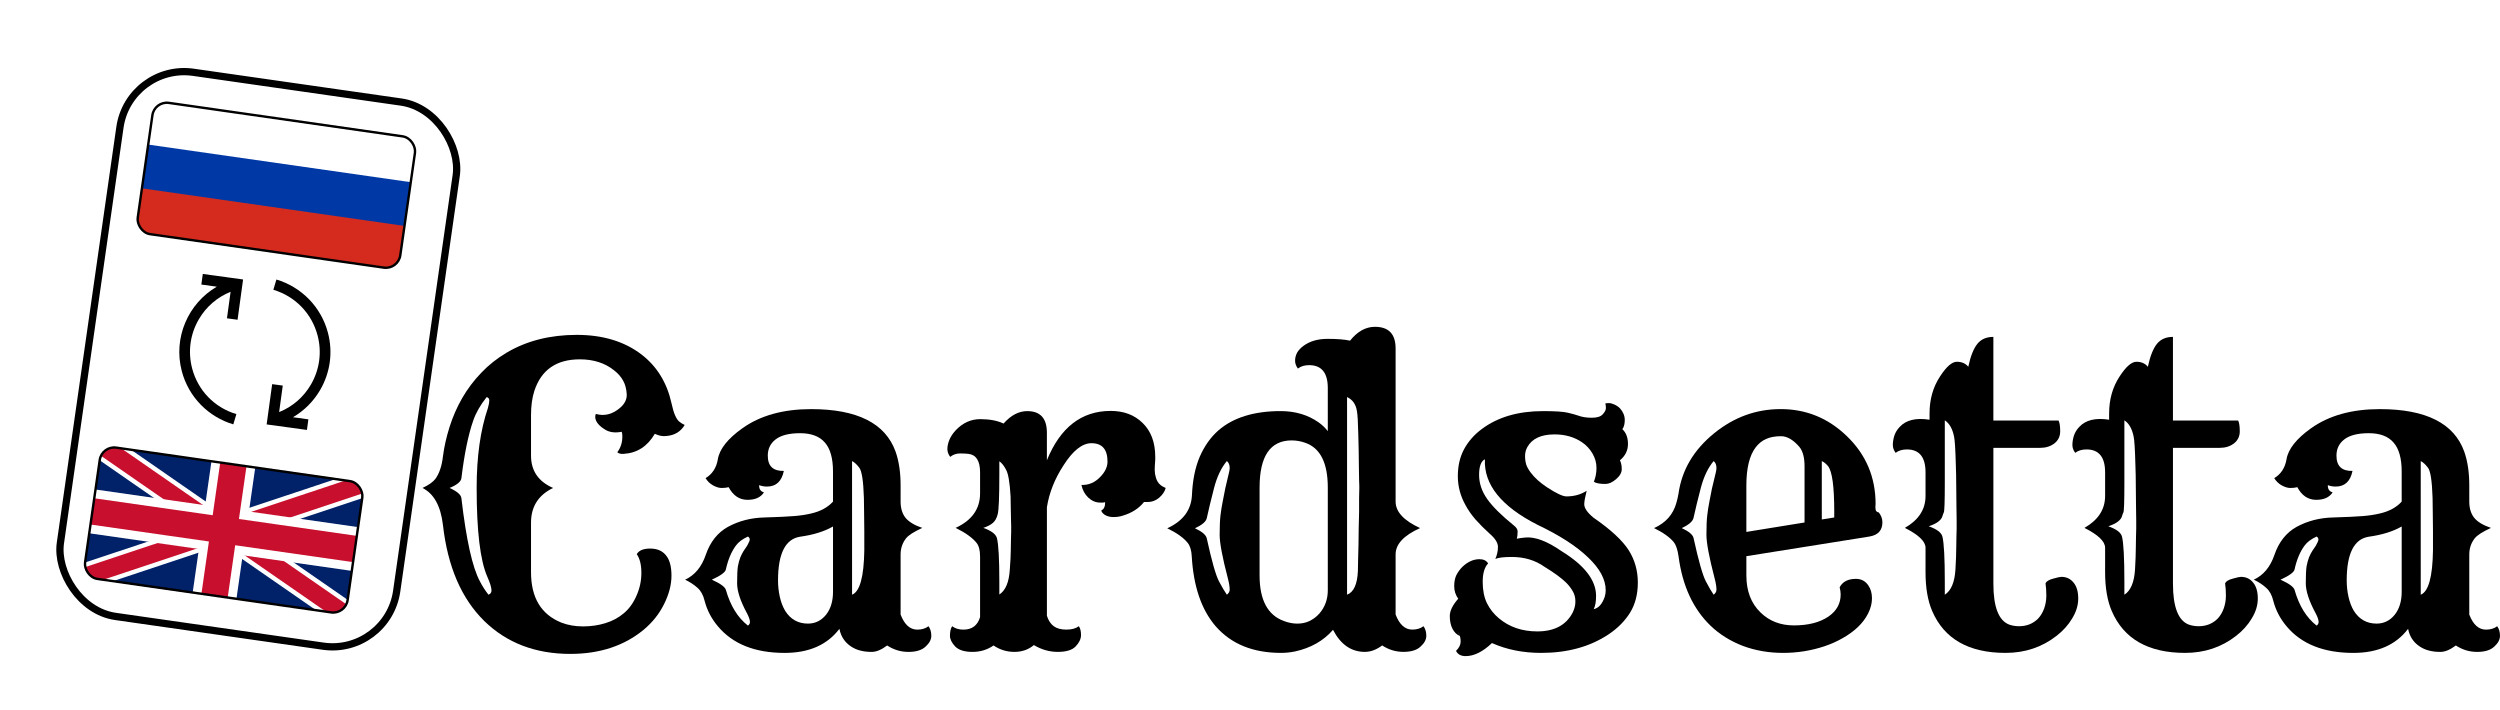 <?xml version="1.0" encoding="UTF-8" standalone="no"?>
<svg
   xmlns:dc="http://purl.org/dc/elements/1.1/"
   xmlns:cc="http://creativecommons.org/ns#"
   xmlns:rdf="http://www.w3.org/1999/02/22-rdf-syntax-ns#"
   xmlns:svg="http://www.w3.org/2000/svg"
   xmlns="http://www.w3.org/2000/svg"
   width="281.453mm"
   height="79.971mm"
   viewBox="0 0 281.453 79.971"
   version="1.1"
   id="svg8">
  <title
     id="title82">logo</title>
  <defs
     id="defs2">
    <clipPath
       clipPathUnits="userSpaceOnUse"
       id="clipPath1662">
      <rect
         style="opacity:1;fill:none;fill-opacity:1;stroke:#000000;stroke-width:0.5;stroke-linecap:butt;stroke-linejoin:round;stroke-miterlimit:4;stroke-dasharray:none;stroke-opacity:1"
         id="rect1664"
         width="53.075"
         height="26.538"
         x="164.89"
         y="95.619" />
    </clipPath>
    <clipPath
       clipPathUnits="userSpaceOnUse"
       id="clipPath27">
      <rect
         style="fill:none;stroke:#000000;stroke-width:0.364;stroke-linejoin:round"
         id="rect29"
         width="39.848"
         height="19.924"
         x="35.748"
         y="113.761"
         ry="2.182"
         rx="2.182" />
    </clipPath>
    <clipPath
       clipPathUnits="userSpaceOnUse"
       id="clipPath155">
      <rect
         style="fill:none;stroke:#000000;stroke-width:0.095;stroke-linejoin:round"
         id="rect157"
         width="9"
         height="6"
         x="1.1180849e-07"
         y="3.4545022e-07"
         rx="0.493"
         ry="0.657" />
    </clipPath>
    <filter
       style="color-interpolation-filters:sRGB"
       id="filter4996">
      <feFlood
         flood-opacity="0.498"
         flood-color="rgb(0,0,0)"
         result="flood"
         id="feFlood4986" />
      <feComposite
         in="SourceGraphic"
         in2="flood"
         operator="in"
         result="composite1"
         id="feComposite4988" />
      <feGaussianBlur
         in="composite1"
         stdDeviation="2.2"
         result="blur"
         id="feGaussianBlur4990" />
      <feOffset
         dx="2.1"
         dy="0.5"
         result="offset"
         id="feOffset4992" />
      <feComposite
         in="SourceGraphic"
         in2="offset"
         operator="over"
         result="composite2"
         id="feComposite4994" />
    </filter>
  </defs>
  <g
     id="layer1"
     style="display:inline"
     transform="translate(-11.578,-51.456)">
    <g
       clip-path="url(#s)"
       id="g917"
       transform="matrix(1.045,0,0,1.045,37.321,92.27)"
       style="image-rendering:auto" />
  </g>
  <g
     id="layer2"
     transform="translate(-11.578,-51.456)">
    <g
       id="g145">
      <g
         id="g5073"
         transform="matrix(0.545,0,0,0.545,1.476,45.795)"
         style="display:inline">
        <rect
           style="fill:#ffffff;fill-opacity:0.795;stroke:#000000;stroke-width:1.5;stroke-linecap:butt;stroke-linejoin:round;stroke-miterlimit:4;stroke-dasharray:none;stroke-opacity:1;filter:url(#filter4996)"
           id="rect872"
           width="70.176"
           height="113.547"
           x="45.975"
           y="16.274"
           rx="13.405"
           ry="13.405"
           transform="rotate(8.151)" />
        <g
           id="g168"
           transform="rotate(8.151,224.663,112.201)">
          <g
             id="g151"
             transform="matrix(6.088,0,0,4.566,40.722,56.732)"
             clip-path="url(#clipPath155)">
            <rect
               fill="#ffffff"
               width="9"
               height="3"
               id="rect134"
               x="0"
               y="0" />
            <rect
               fill="#d52b1e"
               y="3"
               width="9"
               height="3"
               id="rect136"
               x="0" />
            <rect
               fill="#0039a6"
               y="2"
               width="9"
               height="2"
               id="rect138"
               x="0" />
          </g>
          <rect
             style="fill:none;stroke:#000000;stroke-width:0.5;stroke-linejoin:round"
             id="rect159"
             width="54.789"
             height="27.394"
             x="40.722"
             y="56.732"
             rx="3"
             ry="3" />
        </g>
        <g
           id="g204"
           transform="rotate(8.151,129.257,-757.61)">
          <g
             id="g1423"
             transform="matrix(1.375,0,0,1.375,113.258,-49.957)"
             clip-path="url(#clipPath27)">
            <g
               id="g1507"
               transform="matrix(0.751,0,0,0.751,-88.049,41.972)"
               clip-path="url(#clipPath1662)">
              <path
                 d="m 164.89,95.619 v 26.538 h 53.075 V 95.619 Z"
                 fill="#012169"
                 id="path1169"
                 style="stroke-width:0.885"
                 clip-path="none" />
              <path
                 d="m 164.89,95.619 53.075,26.538 m 0,-26.538 -53.075,26.538"
                 stroke="#ffffff"
                 stroke-width="5.308"
                 id="path1171" />
              <g
                 id="path1173"
                 clip-path="url(#t)"
                 style="opacity:1">
                <path
                   style="color:#000000;font-style:normal;font-variant:normal;font-weight:normal;font-stretch:normal;font-size:medium;line-height:normal;font-family:sans-serif;font-variant-ligatures:normal;font-variant-position:normal;font-variant-caps:normal;font-variant-numeric:normal;font-variant-alternates:normal;font-variant-east-asian:normal;font-feature-settings:normal;font-variation-settings:normal;text-indent:0;text-align:start;text-decoration:none;text-decoration-line:none;text-decoration-style:solid;text-decoration-color:#000000;letter-spacing:normal;word-spacing:normal;text-transform:none;writing-mode:lr-tb;direction:ltr;text-orientation:mixed;dominant-baseline:auto;baseline-shift:baseline;text-anchor:start;white-space:normal;shape-padding:0;shape-margin:0;inline-size:0;clip-rule:nonzero;display:inline;overflow:visible;visibility:visible;isolation:auto;mix-blend-mode:normal;color-interpolation:sRGB;color-interpolation-filters:linearRGB;solid-color:#000000;solid-opacity:1;vector-effect:none;fill:#000000;fill-opacity:1;fill-rule:nonzero;stroke:none;stroke-width:3.538;stroke-linecap:butt;stroke-linejoin:miter;stroke-miterlimit:4;stroke-dasharray:none;stroke-dashoffset:0;stroke-opacity:1;color-rendering:auto;image-rendering:auto;shape-rendering:auto;text-rendering:auto;enable-background:accumulate;stop-color:#000000;stop-opacity:1"
                   d="m 164.89,95.619 53.075,26.538 m 0,-26.538 -53.075,26.538"
                   id="path1565" />
                <path
                   style="color:#000000;font-style:normal;font-variant:normal;font-weight:normal;font-stretch:normal;font-size:medium;line-height:normal;font-family:sans-serif;font-variant-ligatures:normal;font-variant-position:normal;font-variant-caps:normal;font-variant-numeric:normal;font-variant-alternates:normal;font-variant-east-asian:normal;font-feature-settings:normal;font-variation-settings:normal;text-indent:0;text-align:start;text-decoration:none;text-decoration-line:none;text-decoration-style:solid;text-decoration-color:#000000;letter-spacing:normal;word-spacing:normal;text-transform:none;writing-mode:lr-tb;direction:ltr;text-orientation:mixed;dominant-baseline:auto;baseline-shift:baseline;text-anchor:start;white-space:normal;shape-padding:0;shape-margin:0;inline-size:0;clip-rule:nonzero;display:inline;overflow:visible;visibility:visible;isolation:auto;mix-blend-mode:normal;color-interpolation:sRGB;color-interpolation-filters:linearRGB;solid-color:#000000;solid-opacity:1;vector-effect:none;fill:#c8102e;fill-opacity:1;fill-rule:nonzero;stroke:none;stroke-linecap:butt;stroke-linejoin:miter;stroke-miterlimit:4;stroke-dasharray:none;stroke-dashoffset:0;stroke-opacity:1;color-rendering:auto;image-rendering:auto;shape-rendering:auto;text-rendering:auto;enable-background:accumulate;stop-color:#000000;stop-opacity:1"
                   d="m 165.682,94.037 -1.584,3.164 23.373,11.686 -23.373,11.688 1.584,3.164 25.746,-12.873 25.746,12.873 1.582,-3.164 -23.373,-11.688 23.373,-11.686 -1.582,-3.164 -25.746,12.873 z"
                   id="path1567" />
              </g>
              <path
                 d="M 191.427,95.619 V 122.156 M 164.89,108.888 h 53.075"
                 stroke="#ffffff"
                 stroke-width="8.846"
                 id="path1175" />
              <path
                 d="M 191.427,95.619 V 122.156 M 164.89,108.888 h 53.075"
                 stroke="#c8102e"
                 stroke-width="5.308"
                 id="path1177" />
            </g>
          </g>
          <rect
             style="fill:none;stroke:#000000;stroke-width:0.5;stroke-linejoin:round"
             id="rect161"
             width="54.789"
             height="27.395"
             x="162.411"
             y="106.458"
             rx="3"
             ry="3" />
        </g>
        <g
           id="g1714"
           transform="matrix(0.073,0.01,-0.01,0.073,57.839,65.504)">
          <g
             id="g1657">
            <path
               d="m 43.841,281.457 c -18.585,-44.869 -18.586,-94.29 0,-139.159 15.615,-37.697 42.78,-68.384 77.674,-88.255 v 75.005 h 30 V 15.053 H 37.519 v 30 h 43.755 c -73,57.164 -102.324,158.139 -65.15,247.885 14.167,34.202 37.07,64.159 66.234,86.634 28.274,21.789 61.873,36.201 97.162,41.677 l 4.601,-29.646 C 120.778,381.774 68.338,340.598 43.841,281.457 Z"
               id="path1653" />
            <path
               d="m 407.517,292.938 c 21.651,-52.272 21.651,-109.848 0,-162.12 C 393.35,96.616 370.447,66.659 341.283,44.185 313.008,22.395 279.409,7.983 244.12,2.507 l -4.6,29.646 c 63.342,9.829 115.782,51.005 140.279,110.146 18.585,44.869 18.585,94.29 0,139.159 -15.614,37.697 -42.78,68.384 -77.673,88.255 v -75.005 h -30 v 113.995 h 113.995 v -30 h -43.625 c 28.453,-22.217 50.831,-51.508 65.021,-85.765 z"
               id="path1655" />
          </g>
          <g
             id="g1659" />
          <g
             id="g1661" />
          <g
             id="g1663" />
          <g
             id="g1665" />
          <g
             id="g1667" />
          <g
             id="g1669" />
          <g
             id="g1671" />
          <g
             id="g1673" />
          <g
             id="g1675" />
          <g
             id="g1677" />
          <g
             id="g1679" />
          <g
             id="g1681" />
          <g
             id="g1683" />
          <g
             id="g1685" />
          <g
             id="g1687" />
        </g>
      </g>
      <g
         aria-label="Cardsetta"
         id="text5081"
         style="font-size:46.263px;line-height:1.25;font-family:Rye;-inkscape-font-specification:Rye;stroke-width:1.157">
        <path
           d="m 81.82,120.488 q 0.904,-0.768 1.423,-1.988 0.542,-1.22 0.542,-2.553 0,-1.355 -0.52,-2.101 0.361,-0.632 1.513,-0.632 1.152,0 1.762,0.745 0.633,0.745 0.633,2.304 0,1.536 -0.836,3.208 -0.813,1.649 -2.304,2.891 -3.298,2.711 -8.245,2.711 -5.896,0 -9.691,-3.705 -3.863,-3.795 -4.653,-10.82 -0.384,-3.208 -2.304,-4.156 1.062,-0.497 1.468,-1.039 0.655,-0.926 0.836,-2.507 0.203,-1.604 0.745,-3.321 0.542,-1.717 1.423,-3.253 0.904,-1.559 2.146,-2.846 1.242,-1.31 2.846,-2.259 3.388,-2.01 7.906,-2.01 4.405,0 7.296,2.214 2.598,2.01 3.366,5.467 0.361,1.717 0.926,2.123 0.226,0.181 0.565,0.339 -0.678,1.129 -2.056,1.242 -0.61,0.09 -1.31,-0.248 -1.242,2.123 -3.501,2.259 -0.474,0.045 -0.723,-0.181 0.61,-0.813 0.565,-1.898 0,-0.203 -0.068,-0.407 -1.039,0.203 -1.762,-0.181 -1.175,-0.678 -1.22,-1.468 0,-0.181 0.068,-0.361 1.401,0.407 2.666,-0.633 0.858,-0.7 0.813,-1.581 -0.045,-0.881 -0.407,-1.536 -0.361,-0.655 -1.039,-1.175 -1.536,-1.22 -3.84,-1.22 -3.931,0 -5.105,3.524 -0.384,1.175 -0.384,2.756 v 4.563 q 0,2.553 2.485,3.637 -2.485,1.197 -2.485,3.908 v 5.58 q 0,4.292 3.411,5.67 1.107,0.429 2.44,0.429 1.333,0 2.507,-0.361 1.197,-0.361 2.101,-1.129 z m -15.248,-2.078 q 0.339,-0.136 0.339,-0.474 0,-0.497 -0.474,-1.559 -1.197,-2.733 -1.197,-9.985 0,-5.286 1.265,-8.991 0.158,-0.565 0.158,-0.858 0,-0.294 -0.294,-0.384 -1.062,1.333 -1.513,2.643 -0.836,2.394 -1.333,6.483 -0.068,0.587 -1.333,1.107 1.265,0.565 1.333,1.152 0.813,7.003 2.078,9.352 0.429,0.836 0.971,1.513 z"
           style="stroke-width:1.157"
           id="path63" />
        <path
           d="m 106.081,122.25 q -2.056,2.711 -6.167,2.711 -5.015,0 -7.522,-3.004 -1.084,-1.288 -1.491,-2.869 -0.226,-0.949 -0.791,-1.446 -0.565,-0.52 -1.401,-0.926 1.626,-0.745 2.327,-2.801 0.745,-2.169 2.485,-3.14 1.875,-1.017 4.134,-1.062 2.259,-0.068 3.343,-0.158 1.084,-0.09 1.92,-0.294 1.559,-0.361 2.44,-1.333 v -3.388 q 0,-2.236 -0.926,-3.275 -0.904,-1.039 -2.779,-1.039 -1.852,0 -2.756,0.7 -0.881,0.678 -0.881,1.83 0,1.762 1.807,1.717 -0.361,1.762 -1.898,1.762 -0.452,0 -0.881,-0.158 v 0.068 q 0,0.587 0.542,0.745 -0.565,0.858 -1.898,0.836 -1.333,-0.023 -2.078,-1.423 -0.339,0.09 -0.791,0.09 -0.429,0 -0.971,-0.294 -0.52,-0.294 -0.836,-0.813 1.129,-0.678 1.378,-2.101 0.271,-1.739 2.778,-3.524 3.027,-2.146 7.726,-2.146 7.793,0 9.51,4.789 0.565,1.604 0.565,3.795 v 1.83 q 0,1.107 0.542,1.807 0.565,0.7 1.898,1.152 -1.423,0.655 -1.83,1.175 -0.61,0.791 -0.61,1.807 v 6.777 q 0.655,1.694 1.875,1.694 0.768,0 1.265,-0.384 0.316,0.429 0.316,1.084 0,0.632 -0.655,1.22 -0.633,0.587 -1.92,0.587 -1.288,0 -2.394,-0.723 -0.971,0.723 -1.739,0.723 -0.745,0 -1.31,-0.158 -0.542,-0.136 -1.017,-0.452 -1.062,-0.7 -1.31,-1.988 z m 1.423,-3.84 q 1.31,-0.52 1.378,-4.992 0,-0.949 0,-2.169 0,-1.22 -0.023,-2.078 0,-0.881 -0.023,-1.672 -0.09,-2.846 -0.52,-3.388 -0.429,-0.565 -0.813,-0.745 z m -8.335,-1.604 q 0,0.949 0.203,1.852 0.203,0.904 0.61,1.581 0.904,1.423 2.553,1.423 1.242,0 2.056,-1.017 0.768,-0.994 0.768,-2.553 v -7.364 q -1.446,0.836 -3.705,1.152 -2.485,0.384 -2.485,4.924 z m -3.388,5.083 q 0.226,-0.158 0.226,-0.407 0,-0.339 -0.316,-0.949 -1.129,-2.078 -1.129,-3.411 0,-1.333 0.09,-1.92 0.113,-0.587 0.271,-0.994 0.181,-0.429 0.384,-0.745 0.226,-0.316 0.384,-0.565 0.294,-0.52 0.294,-0.7 0,-0.203 -0.203,-0.339 -0.926,0.429 -1.355,1.017 -0.768,1.039 -1.129,2.688 -0.09,0.474 -1.581,1.152 1.446,0.655 1.581,1.152 0.768,2.688 2.485,4.021 z"
           style="stroke-width:1.157"
           id="path65" />
        <path
           d="m 123.429,124.125 q -1.039,0.723 -2.372,0.723 -1.333,0 -1.943,-0.61 -0.587,-0.633 -0.587,-1.197 0,-0.745 0.248,-1.084 0.497,0.384 1.265,0.384 1.446,0 1.875,-1.401 v -6.845 q 0,-1.039 -0.407,-1.536 -0.723,-0.881 -2.349,-1.672 2.756,-1.265 2.756,-3.885 v -2.372 q 0,-1.92 -1.31,-2.078 -0.384,-0.045 -0.971,-0.045 -0.587,0 -1.084,0.384 -0.316,-0.429 -0.316,-0.881 0,-0.474 0.226,-1.039 0.248,-0.587 0.745,-1.107 1.175,-1.22 2.733,-1.22 1.581,0 2.62,0.497 1.242,-1.401 2.666,-1.401 2.214,0 2.214,2.44 v 3.095 q 2.259,-5.557 7.183,-5.557 2.214,0 3.592,1.355 1.423,1.378 1.423,3.818 v 0.316 q 0,0.158 -0.045,0.655 -0.045,0.474 0.023,0.971 0.09,0.497 0.271,0.813 0.248,0.474 0.926,0.745 -0.158,0.61 -0.745,1.107 -0.565,0.474 -1.265,0.474 h -0.429 q -0.881,1.107 -2.462,1.559 -0.452,0.136 -0.994,0.136 -0.52,0 -0.926,-0.226 -0.384,-0.248 -0.429,-0.52 0.429,-0.203 0.429,-0.813 v -0.113 q -0.181,0.045 -0.316,0.045 h -0.226 q -0.745,0 -1.355,-0.565 -0.587,-0.565 -0.768,-1.423 1.22,0.045 2.123,-0.904 0.813,-0.836 0.813,-1.717 0,-2.078 -1.807,-2.078 -1.559,0 -3.14,2.485 -1.491,2.282 -1.875,4.721 v 12.221 q 0.248,0.791 0.768,1.175 0.52,0.384 1.423,0.384 0.904,0 1.401,-0.384 0.248,0.339 0.248,0.994 0,0.655 -0.61,1.288 -0.587,0.61 -2.01,0.61 -1.401,0 -2.688,-0.768 -0.904,0.768 -2.191,0.768 -1.288,0 -2.349,-0.723 z m 1.943,-10.707 q 0.023,-0.768 0.023,-1.288 0.023,-0.52 0.023,-0.836 v -0.61 q 0,-0.339 -0.023,-0.858 0,-0.542 -0.023,-1.197 0,-0.678 -0.023,-1.31 -0.136,-2.349 -0.52,-3.004 -0.361,-0.678 -0.745,-0.926 v 1.468 q 0,3.795 -0.181,4.473 -0.158,0.655 -0.542,0.994 -0.361,0.316 -1.084,0.565 1.355,0.474 1.536,1.152 0.271,1.084 0.271,4.879 v 1.468 q 1.039,-0.678 1.175,-2.756 0.113,-1.468 0.113,-2.214 z"
           style="stroke-width:1.157"
           id="path67" />
        <path
           d="m 165.242,124.847 q -2.304,0 -3.592,-2.485 -1.604,1.852 -4.292,2.44 -0.791,0.158 -1.559,0.158 -4.744,0 -7.364,-3.004 -2.394,-2.779 -2.688,-7.861 -0.045,-0.994 -0.452,-1.514 -0.678,-0.858 -2.304,-1.649 2.666,-1.22 2.779,-3.75 0.113,-2.53 0.881,-4.315 0.791,-1.807 2.101,-2.959 2.507,-2.169 7.003,-2.169 2.462,0 4.269,1.265 0.61,0.429 1.039,0.994 v -4.857 q 0,-2.575 -2.101,-2.575 -0.768,0 -1.265,0.384 -0.316,-0.429 -0.316,-0.881 0,-0.474 0.226,-0.904 0.248,-0.429 0.745,-0.791 1.062,-0.768 2.688,-0.768 1.626,0 2.53,0.203 1.242,-1.559 2.801,-1.559 2.327,0 2.327,2.44 v 17.236 q 0,1.717 2.756,2.982 -2.756,1.242 -2.756,2.959 v 6.777 q 0.655,1.694 1.875,1.694 0.768,0 1.265,-0.384 0.316,0.429 0.316,1.084 0,0.632 -0.655,1.22 -0.632,0.587 -1.92,0.587 -1.288,0 -2.394,-0.723 -0.971,0.723 -1.943,0.723 z m -2.01,-6.438 q 1.129,-0.429 1.22,-2.688 0.023,-0.52 0.023,-1.265 0.023,-0.768 0.045,-1.694 0.023,-0.926 0.023,-1.875 l 0.045,-1.807 q 0,-0.881 0,-1.536 0.023,-0.678 0.023,-1.062 v -0.339 q 0,-0.068 -0.023,-0.632 0,-0.587 -0.023,-1.423 0,-0.858 -0.023,-1.83 l -0.045,-1.898 q -0.045,-2.078 -0.158,-2.643 -0.181,-1.129 -1.107,-1.559 z m -6.235,-17.371 q -3.614,0 -3.614,5.309 v 9.894 q 0,4.134 2.733,5.128 0.768,0.294 1.514,0.294 0.768,0 1.378,-0.294 0.632,-0.316 1.084,-0.813 0.971,-1.107 0.971,-2.643 v -11.566 q 0,-4.156 -2.53,-5.037 -0.745,-0.271 -1.536,-0.271 z m -7.296,17.371 q 0.316,-0.248 0.316,-0.565 0,-0.497 -0.203,-1.265 -0.926,-3.547 -0.926,-4.902 0,-1.378 0.09,-2.169 0.09,-0.791 0.248,-1.559 0.294,-1.626 0.587,-2.756 0.203,-0.768 0.203,-1.039 0,-0.542 -0.316,-0.791 -0.949,1.129 -1.446,3.05 -0.497,1.92 -0.813,3.366 -0.113,0.587 -1.333,1.152 1.22,0.565 1.333,1.152 0.836,3.818 1.378,4.834 0.542,1.017 0.881,1.491 z"
           style="stroke-width:1.157"
           id="path69" />
        <path
           d="m 179.542,123.854 q -1.536,1.468 -2.959,1.468 -0.791,0 -1.084,-0.587 0.52,-0.52 0.52,-1.039 0,-0.52 -0.158,-0.791 l -0.294,-0.52 0.361,0.678 q -0.542,-0.248 -0.836,-0.836 -0.294,-0.587 -0.294,-1.423 0,-0.858 0.949,-1.943 -0.452,-0.632 -0.452,-1.401 0,-0.768 0.248,-1.265 0.271,-0.52 0.678,-0.926 0.904,-0.858 1.92,-0.858 0.678,0 0.971,0.474 -0.61,0.655 -0.61,2.078 0,1.401 0.474,2.394 0.497,0.994 1.333,1.694 1.762,1.491 4.337,1.491 2.869,0 3.976,-2.101 0.316,-0.633 0.316,-1.265 0,-0.655 -0.294,-1.152 -0.294,-0.52 -0.768,-0.994 -0.791,-0.768 -2.417,-1.762 -1.559,-1.107 -3.682,-1.107 -1.378,0 -1.852,0.226 0.294,-0.678 0.294,-1.355 0,-0.678 -0.904,-1.468 -0.904,-0.813 -1.626,-1.626 -0.7,-0.813 -1.129,-1.626 -0.858,-1.536 -0.858,-3.253 0,-1.717 0.7,-3.027 0.723,-1.333 2.01,-2.282 2.688,-2.01 6.89,-2.01 2.033,0 2.779,0.181 0.768,0.181 1.22,0.339 0.61,0.226 1.491,0.226 0.881,0 1.22,-0.384 0.361,-0.384 0.361,-0.7 0,-0.339 -0.068,-0.52 0.136,-0.045 0.407,-0.045 0.271,0 0.61,0.158 0.361,0.158 0.633,0.429 0.542,0.61 0.542,1.31 0,0.678 -0.271,1.039 0.632,0.587 0.632,1.672 0,1.084 -0.904,1.83 0.203,0.407 0.203,0.994 0,0.587 -0.632,1.129 -0.633,0.542 -1.197,0.542 -0.971,0 -1.31,-0.248 0.294,-0.723 0.294,-1.559 0,-0.858 -0.452,-1.626 -0.452,-0.768 -1.152,-1.242 -1.31,-0.904 -3.117,-0.904 -2.282,0 -3.072,1.446 -0.248,0.452 -0.248,0.994 0,0.52 0.136,0.971 0.158,0.429 0.497,0.881 0.655,0.881 1.852,1.672 1.559,1.017 2.169,1.017 1.31,0 2.282,-0.632 -0.271,1.084 -0.271,1.513 0,0.655 1.039,1.513 2.914,2.01 3.976,3.682 1.017,1.626 1.017,3.614 0,1.988 -0.881,3.411 -0.881,1.401 -2.394,2.417 -3.14,2.101 -7.613,2.101 -3.05,0 -5.534,-1.107 z m -0.791,-20.692 q -0.655,0.316 -0.655,1.762 0,1.423 0.926,2.733 0.926,1.288 2.937,2.914 0.474,0.361 0.474,0.7 0,0.52 -0.09,0.836 0.271,-0.068 0.949,-0.136 1.649,-0.158 4.089,1.536 3.885,2.394 3.885,5.037 0,0.994 -0.271,1.491 0.813,-0.158 1.242,-1.378 0.113,-0.361 0.113,-0.745 0,-1.83 -1.988,-3.705 -1.965,-1.898 -5.67,-3.659 -6.144,-3.117 -5.941,-7.387 z"
           style="stroke-width:1.157"
           id="path71" />
        <path
           d="m 218.689,117.574 q 0.497,-0.949 1.83,-0.949 0.904,0 1.401,0.745 0.407,0.587 0.407,1.446 0,0.836 -0.429,1.694 -0.429,0.858 -1.175,1.559 -0.745,0.7 -1.717,1.242 -0.949,0.542 -2.033,0.904 -2.236,0.745 -4.653,0.745 -2.417,0 -4.54,-0.791 -2.101,-0.813 -3.614,-2.259 -2.959,-2.846 -3.614,-7.816 -0.158,-1.107 -0.52,-1.581 -0.678,-0.836 -2.236,-1.604 1.965,-0.881 2.507,-2.824 0.158,-0.542 0.248,-1.084 0.565,-3.976 4.021,-6.777 3.343,-2.711 7.477,-2.711 4.292,0 7.432,3.027 3.253,3.117 3.253,7.658 0,0.158 -0.023,0.316 0,0.158 0.023,0.294 0.045,0.294 0.361,0.339 0.407,0.52 0.407,1.107 0,1.355 -1.446,1.604 -0.361,0.068 -1.129,0.181 l -12.74,2.033 v 2.169 q 0,2.62 1.581,4.156 1.491,1.468 3.772,1.468 2.417,0 3.885,-0.994 1.378,-0.949 1.378,-2.485 0,-0.361 -0.113,-0.813 z m -3.953,-7.296 v -6.325 q 0,-1.491 -0.587,-2.191 -1.039,-1.197 -2.056,-1.197 -1.017,0 -1.694,0.316 -0.678,0.294 -1.175,0.949 -1.039,1.378 -1.039,4.292 v 5.218 z m 3.343,-0.565 v -0.7 q 0,-4.202 -0.7,-5.083 -0.316,-0.384 -0.7,-0.565 v 6.574 z m -13.576,8.697 q 0.316,-0.248 0.316,-0.565 0,-0.497 -0.203,-1.265 -0.926,-3.547 -0.926,-4.924 0,-1.401 0.09,-2.169 0.09,-0.791 0.248,-1.581 0.271,-1.536 0.587,-2.711 0.203,-0.768 0.203,-1.039 0,-0.542 -0.316,-0.791 -0.949,1.129 -1.446,3.027 -0.497,1.898 -0.813,3.343 -0.113,0.61 -1.333,1.175 1.22,0.565 1.333,1.129 0.836,3.818 1.378,4.857 0.542,1.039 0.881,1.513 z"
           style="stroke-width:1.157"
           id="path73" />
        <path
           d="m 241.03,121.098 q 0.429,-0.452 0.678,-1.129 0.248,-0.7 0.248,-1.446 0,-0.768 -0.09,-1.401 0.158,-0.339 0.858,-0.52 0.7,-0.203 0.926,-0.203 0.858,0 1.378,0.655 0.52,0.632 0.52,1.785 0,1.129 -0.678,2.236 -0.655,1.107 -1.762,1.965 -2.462,1.92 -5.738,1.92 -6.235,0 -8.268,-4.721 -0.745,-1.739 -0.745,-4.36 v -2.756 q 0,-1.062 -2.327,-2.236 2.327,-1.333 2.327,-3.592 v -2.666 q 0,-2.575 -2.101,-2.575 -0.768,0 -1.265,0.384 -0.316,-0.429 -0.316,-0.881 0,-0.474 0.158,-1.017 0.181,-0.565 0.61,-1.017 1.084,-1.175 3.366,-0.813 V 97.989 q 0,-2.372 1.197,-4.179 1.062,-1.626 1.875,-1.626 0.836,0 1.288,0.565 0.384,-1.785 1.017,-2.575 0.632,-0.791 1.807,-0.791 v 9.42 h 7.342 q 0.181,0.361 0.181,1.22 0,0.836 -0.655,1.355 -0.655,0.497 -1.581,0.497 h -5.286 v 15.293 q 0,3.931 1.785,4.608 0.52,0.181 1.107,0.181 0.61,0 1.152,-0.203 0.565,-0.226 0.994,-0.655 z m -10.504,-2.688 q 1.062,-0.678 1.197,-2.824 0.09,-1.536 0.09,-2.394 0.023,-0.858 0.023,-1.378 0.023,-0.542 0.023,-0.836 V 110.074 q 0,-0.655 -0.023,-1.672 0,-1.039 -0.023,-2.236 0,-1.22 -0.045,-2.327 -0.068,-2.666 -0.203,-3.253 -0.271,-1.31 -1.039,-1.807 v 7.048 q 0,3.14 -0.113,3.321 -0.09,0.181 -0.158,0.429 -0.203,0.678 -1.536,1.129 1.355,0.474 1.536,1.152 0.271,1.084 0.271,5.083 z"
           style="stroke-width:1.157"
           id="path75" />
        <path
           d="m 261.247,121.098 q 0.429,-0.452 0.678,-1.129 0.248,-0.7 0.248,-1.446 0,-0.768 -0.09,-1.401 0.158,-0.339 0.858,-0.52 0.7,-0.203 0.926,-0.203 0.858,0 1.378,0.655 0.52,0.632 0.52,1.785 0,1.129 -0.678,2.236 -0.655,1.107 -1.762,1.965 -2.462,1.92 -5.738,1.92 -6.235,0 -8.268,-4.721 -0.745,-1.739 -0.745,-4.36 v -2.756 q 0,-1.062 -2.327,-2.236 2.327,-1.333 2.327,-3.592 v -2.666 q 0,-2.575 -2.101,-2.575 -0.768,0 -1.265,0.384 -0.316,-0.429 -0.316,-0.881 0,-0.474 0.158,-1.017 0.181,-0.565 0.61,-1.017 1.084,-1.175 3.366,-0.813 V 97.989 q 0,-2.372 1.197,-4.179 1.062,-1.626 1.875,-1.626 0.836,0 1.288,0.565 0.384,-1.785 1.017,-2.575 0.633,-0.791 1.807,-0.791 v 9.42 h 7.342 q 0.181,0.361 0.181,1.22 0,0.836 -0.655,1.355 -0.655,0.497 -1.581,0.497 h -5.286 v 15.293 q 0,3.931 1.785,4.608 0.52,0.181 1.107,0.181 0.61,0 1.152,-0.203 0.565,-0.226 0.994,-0.655 z m -10.504,-2.688 q 1.062,-0.678 1.197,-2.824 0.09,-1.536 0.09,-2.394 0.023,-0.858 0.023,-1.378 0.023,-0.542 0.023,-0.836 V 110.074 q 0,-0.655 -0.023,-1.672 0,-1.039 -0.023,-2.236 0,-1.22 -0.045,-2.327 -0.068,-2.666 -0.203,-3.253 -0.271,-1.31 -1.039,-1.807 v 7.048 q 0,3.14 -0.113,3.321 -0.09,0.181 -0.158,0.429 -0.203,0.678 -1.536,1.129 1.355,0.474 1.536,1.152 0.271,1.084 0.271,5.083 z"
           style="stroke-width:1.157"
           id="path77" />
        <path
           d="m 282.685,122.25 q -2.056,2.711 -6.167,2.711 -5.015,0 -7.522,-3.004 -1.084,-1.288 -1.491,-2.869 -0.226,-0.949 -0.791,-1.446 -0.565,-0.52 -1.401,-0.926 1.626,-0.745 2.327,-2.801 0.745,-2.169 2.485,-3.14 1.875,-1.017 4.134,-1.062 2.259,-0.068 3.343,-0.158 1.084,-0.09 1.92,-0.294 1.559,-0.361 2.44,-1.333 v -3.388 q 0,-2.236 -0.926,-3.275 -0.904,-1.039 -2.779,-1.039 -1.852,0 -2.756,0.7 -0.881,0.678 -0.881,1.83 0,1.762 1.807,1.717 -0.361,1.762 -1.898,1.762 -0.452,0 -0.881,-0.158 v 0.068 q 0,0.587 0.542,0.745 -0.565,0.858 -1.898,0.836 -1.333,-0.023 -2.078,-1.423 -0.339,0.09 -0.791,0.09 -0.429,0 -0.971,-0.294 -0.52,-0.294 -0.836,-0.813 1.129,-0.678 1.378,-2.101 0.271,-1.739 2.778,-3.524 3.027,-2.146 7.726,-2.146 7.793,0 9.51,4.789 0.565,1.604 0.565,3.795 v 1.83 q 0,1.107 0.542,1.807 0.565,0.7 1.898,1.152 -1.423,0.655 -1.83,1.175 -0.61,0.791 -0.61,1.807 v 6.777 q 0.655,1.694 1.875,1.694 0.768,0 1.265,-0.384 0.316,0.429 0.316,1.084 0,0.632 -0.655,1.22 -0.632,0.587 -1.92,0.587 -1.288,0 -2.394,-0.723 -0.971,0.723 -1.739,0.723 -0.745,0 -1.31,-0.158 -0.542,-0.136 -1.017,-0.452 -1.062,-0.7 -1.31,-1.988 z m 1.423,-3.84 q 1.31,-0.52 1.378,-4.992 0,-0.949 0,-2.169 0,-1.22 -0.023,-2.078 0,-0.881 -0.023,-1.672 -0.09,-2.846 -0.52,-3.388 -0.429,-0.565 -0.813,-0.745 z m -8.335,-1.604 q 0,0.949 0.203,1.852 0.203,0.904 0.61,1.581 0.904,1.423 2.553,1.423 1.242,0 2.056,-1.017 0.768,-0.994 0.768,-2.553 v -7.364 q -1.446,0.836 -3.705,1.152 -2.485,0.384 -2.485,4.924 z m -3.388,5.083 q 0.226,-0.158 0.226,-0.407 0,-0.339 -0.316,-0.949 -1.129,-2.078 -1.129,-3.411 0,-1.333 0.09,-1.92 0.113,-0.587 0.271,-0.994 0.181,-0.429 0.384,-0.745 0.226,-0.316 0.384,-0.565 0.294,-0.52 0.294,-0.7 0,-0.203 -0.203,-0.339 -0.926,0.429 -1.355,1.017 -0.768,1.039 -1.129,2.688 -0.09,0.474 -1.581,1.152 1.446,0.655 1.581,1.152 0.768,2.688 2.485,4.021 z"
           style="stroke-width:1.157"
           id="path79" />
      </g>
    </g>
  </g>
</svg>
